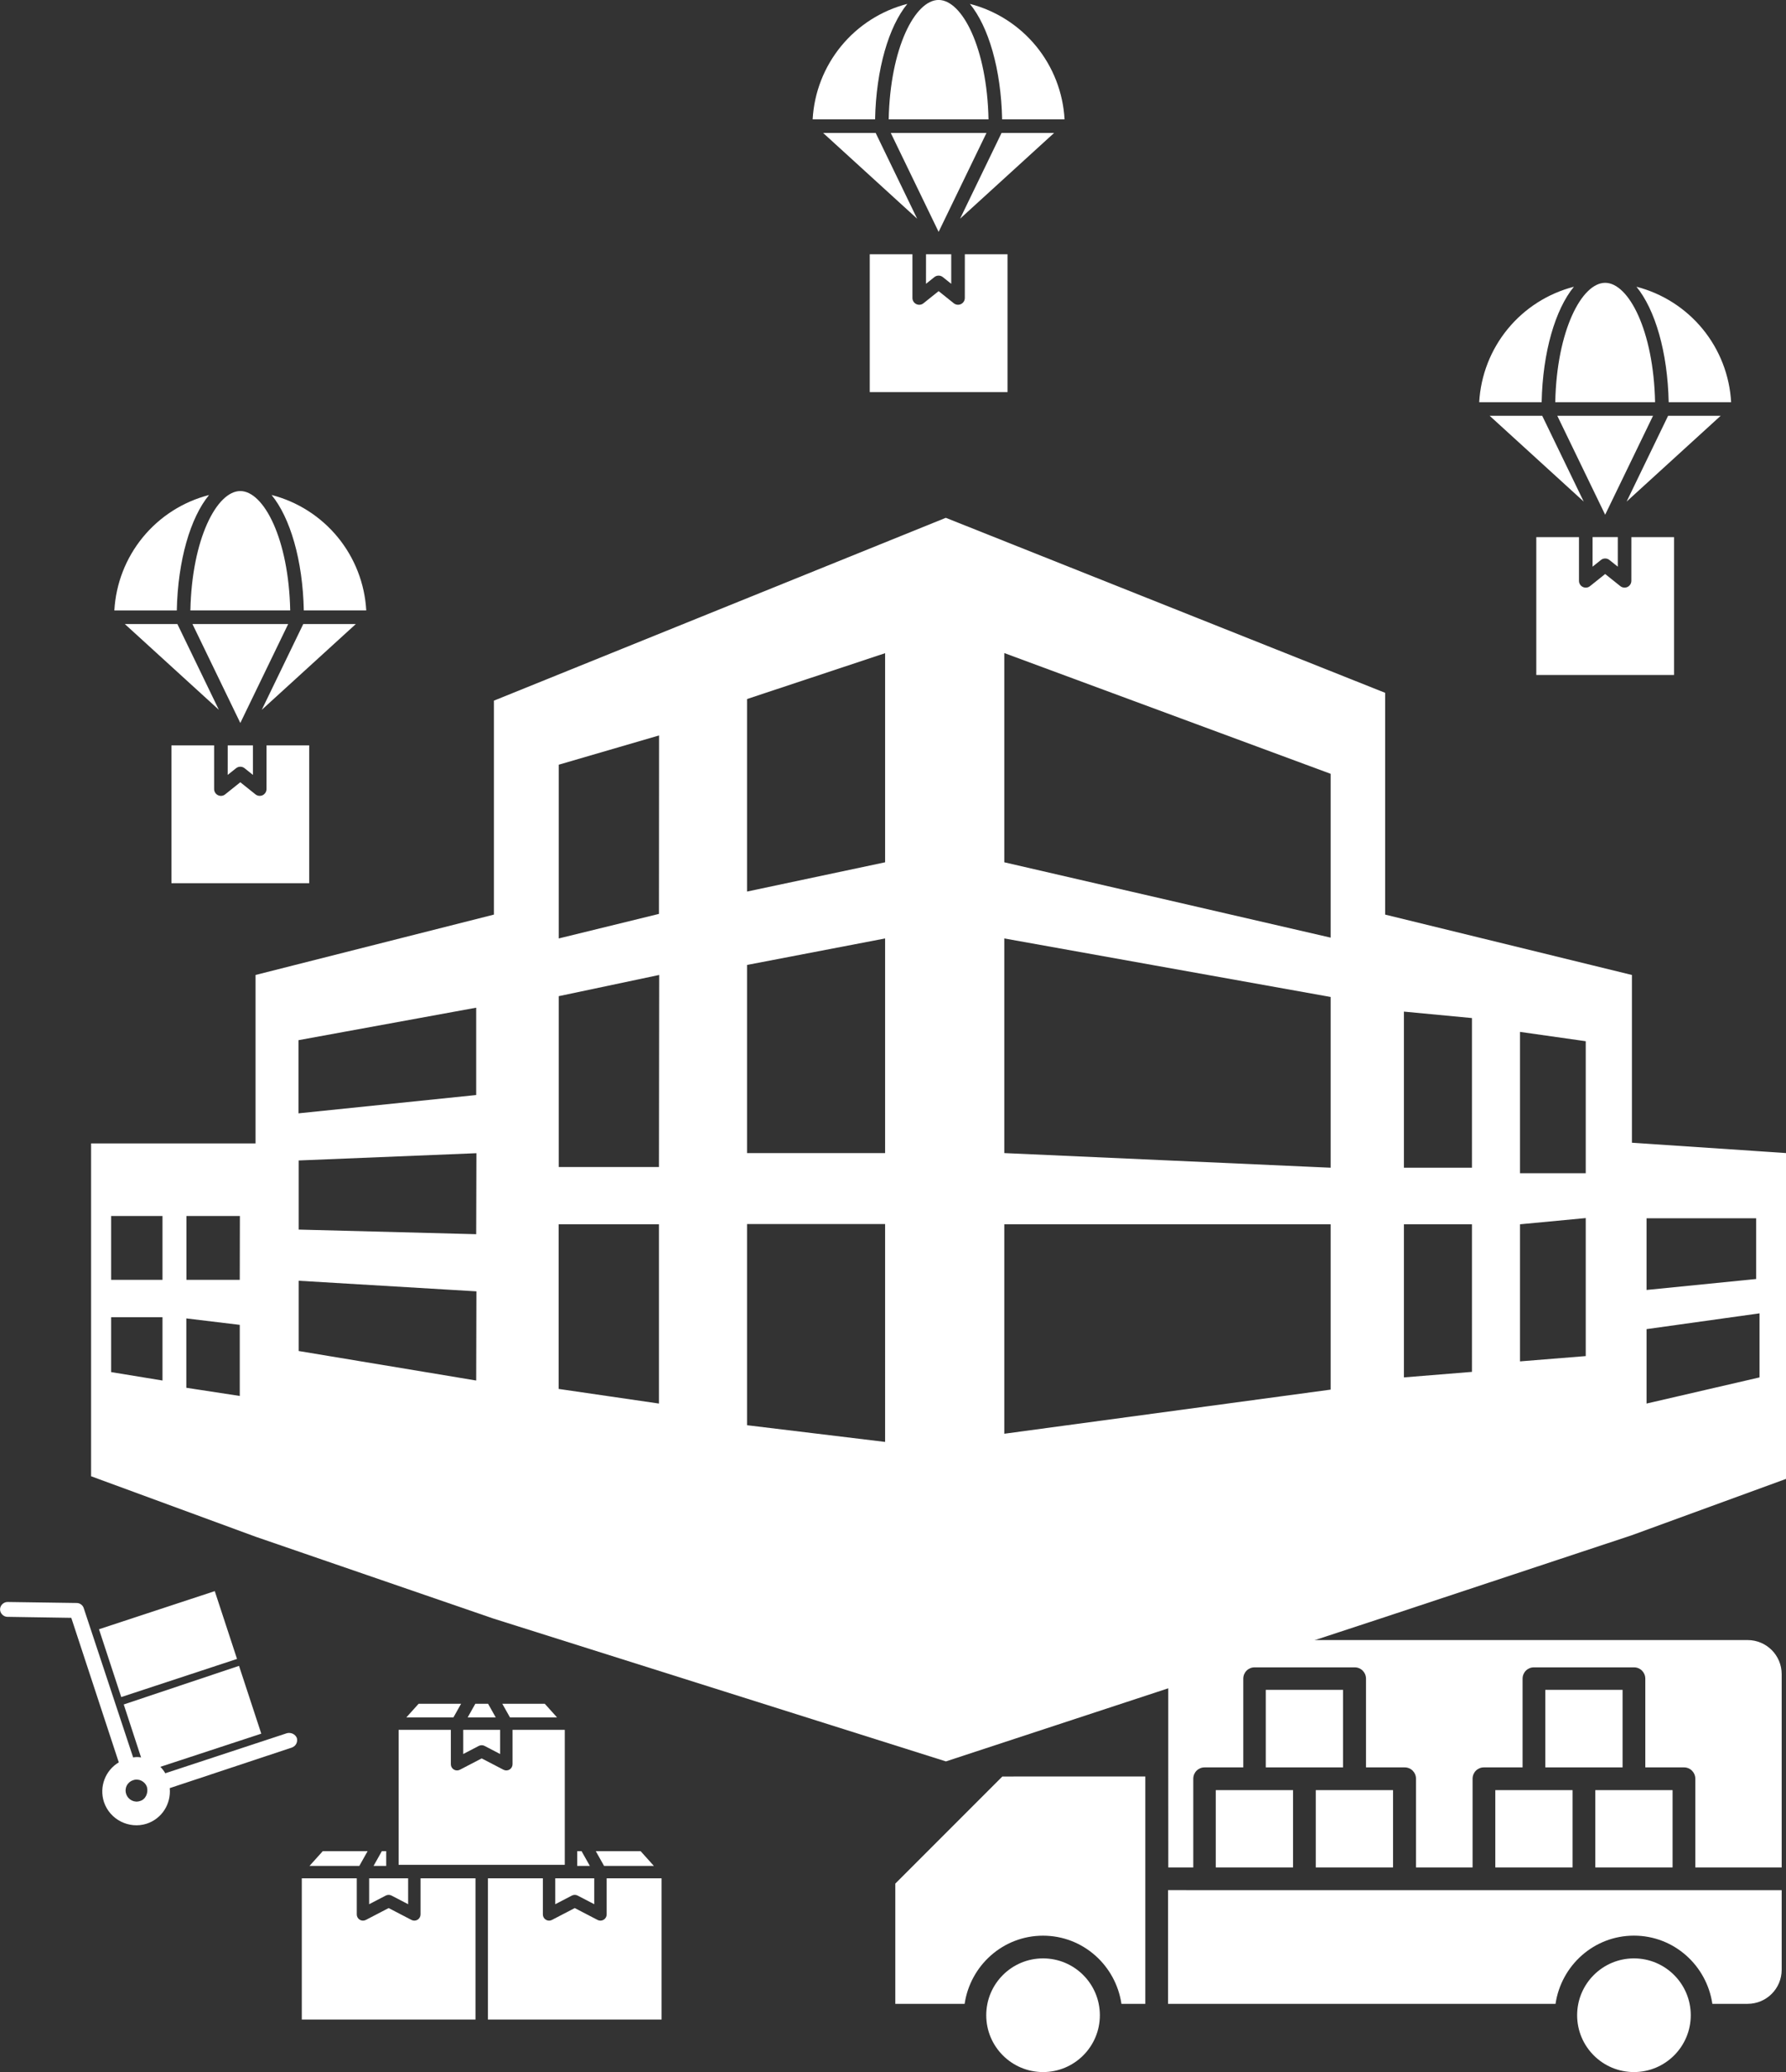 <?xml version="1.0" encoding="utf-8"?>
<!-- Generator: Adobe Illustrator 24.0.1, SVG Export Plug-In . SVG Version: 6.00 Build 0)  -->
<svg version="1.1"
	 id="svg1" inkscape:version="1.3 (0e150ed6c4, 2023-07-21)" sodipodi:docname="I1.svg" xmlns:inkscape="http://www.inkscape.org/namespaces/inkscape" xmlns:sodipodi="http://sodipodi.sourceforge.net/DTD/sodipodi-0.dtd" xmlns:svg="http://www.w3.org/2000/svg"
	 xmlns="http://www.w3.org/2000/svg" xmlns:xlink="http://www.w3.org/1999/xlink" x="0px" y="0px" viewBox="0 0 8598.2 9970.8"
	 style="enable-background:new 0 0 8598.2 9970.8;" xml:space="preserve">
<rect x="0" y="0" width="8598.2" height="9970.8" fill="#333333" stroke="none"/>
<style type="text/css">
	.st0{fill:#FFFFFF;}
</style>
<sodipodi:namedview  bordercolor="#eeeeee" borderopacity="1" id="namedview1" inkscape:current-layer="layer1" inkscape:cx="5927.2972" inkscape:cy="7064.7539" inkscape:deskcolor="#505050" inkscape:document-units="mm" inkscape:pagecheckerboard="0" inkscape:pageopacity="0" inkscape:showpageshadow="0" inkscape:window-height="1494" inkscape:window-maximized="1" inkscape:window-width="2560" inkscape:window-x="-11" inkscape:window-y="-11" inkscape:zoom="0.047913912" pagecolor="#505050">
	</sodipodi:namedview>
<g id="layer1" transform="translate(1458.383,1715.294)" inkscape:groupmode="layer" inkscape:label="Layer 1">
	<g id="g29098-0-9" transform="matrix(5.544,0,0,5.544,-1804.873,-1333.086)">
		<path id="path29022-3-1" class="st0" d="M1479.6,922.9V777.3l-214.3-52.4V532.4L883.8,380.5L491.4,539.2v185.7l-207,52.4v146.2
			H141.6v288.9l142.9,52.5l206.4,71l393,124l381-125.2l214.3-71l134.5-49.1V931.9L1479.6,922.9z M203.6,1129.3L159,1122v-47.6
			l44.6,0L203.6,1129.3z M203.6,1041.9H159v-55.4h44.6L203.6,1041.9z M270.7,1142.7l-46.4-7.1l0-60.2l46.4,5.6L270.7,1142.7z
			 M270.7,1041.9h-46.3v-55.4h46.4L270.7,1041.9z M476,1129.3l-154.1-25.6v-61l154.3,9.2L476,1129.3z M476,1002.3l-154.1-4v-60
			l154.3-6.3L476,1002.3z M476,881.5l-154.3,15.9l0-63.5L476,805.7L476,881.5z M634.7,1149.3l-87.1-12.7V993.7h87.1V1149.3z
			 M634.7,944l-87,0V795.7l87.2-18.4L634.7,944z M634.7,724.3l-87,21.3V594.8l87.1-25.4L634.7,724.3z M831.1,1182.6l-119.9-14.5
			V993.5h119.9V1182.6z M831.1,931.9l-119.9,0V768.6l119.9-23V931.9z M831.1,679.5l-119.9,25.4V537.8L831.1,498V679.5z M1218,1137.2
			l-283.4,38.3V993.7H1218V1137.2z M1218,944.6l-283.4-12.7V745.6l283.4,50.8V944.6z M1218,744.9l-283.4-65.4V497.9L1218,602.7
			V744.9z M1340.7,1121.8l-59.1,4.8V993.7h59.1V1121.8z M1340.7,944.6h-59.1V809.1l59.1,5.6V944.6z M1439.5,1108.1l-57.1,4.6V993.7
			l57.1-5.4V1108.1z M1439.5,949.4h-57.1l0-122.7l57.1,8.1L1439.5,949.4z M1492.3,988.5h95.2v52.7l-95.2,9.5V988.5z M1590.4,1126.6
			l-98.1,22.7v-64.6l98.1-13.7V1126.6z"/>
	</g>
	<g id="g31860-5-6" transform="matrix(0.686,0,0,0.686,-1918.403,-80.834)">
		<path id="path31794-0-4" class="st0" d="M2684.7,9774.9l-854.1,281.2c-10.4-17.4-20.8-31.2-34.7-45.1l708.3-232.6l-156.2-475.7
			l-809,270.8l121.5,371.5c-17.4-3.5-38.2-3.5-55.6,0l-347.2-1048.6c-7-20.8-27.8-34.7-48.6-34.7l-486.1-7
			c-27.8,0-52.1,24.3-52.1,52.1c0,27.8,24.3,52.1,52.1,52.1l447.9,7l333.3,1013.8c-93.8,55.6-138.9,170.1-104.2,277.8
			c41.7,125,177.1,191,298.6,152.8c107.6-34.7,173.6-138.9,163.2-250l857.6-284.7c27.8-10.4,41.7-38.2,34.7-66
			C2743.7,9781.9,2712.5,9768,2684.7,9774.9L2684.7,9774.9z M1653.5,10250.6c-38.2,13.9-83.3-7-97.2-48.6
			c-13.9-41.7,7-83.3,48.6-97.2c38.2-13.9,83.3,7,97.2,48.6C1712.5,10195.1,1691.7,10240.2,1653.5,10250.6L1653.5,10250.6z
			 M2334,9254.2l-812.5,267.4l-156.2-475.7l812.5-267.4L2334,9254.2z"/>
	</g>
	<path id="path54460-3-0" class="st0" d="M4329,6176.7h2625.9c90.8,0,164.1,73.3,164.1,164.1v930h-415.8v-426.7
		c0-30.6-24.1-54.7-54.7-54.7h-186v-426.7c0-30.6-24.1-54.7-54.7-54.7h-481.4c-30.6,0-54.7,24.1-54.7,54.7v426.7h-186
		c-30.6,0-54.7,24.1-54.7,54.7v426.7h-272.4v-426.7c0-30.6-24.1-54.7-54.7-54.7h-186v-426.7c0-30.6-24.1-54.7-54.7-54.7h-481.4
		c-30.6,0-54.7,24.1-54.7,54.7v426.7h-186c-30.6,0-54.7,24.1-54.7,54.7v426.7h-120.3l-0.2-492.4v-437.7
		C4164.8,6250,4238.2,6176.7,4329,6176.7L4329,6176.7z"/>
	<path id="path54462-9-9" class="st0" d="M4821.3,7380.2H7119v382.9c0,90.8-73.3,164.1-164.1,164.1h-169.6
		c-27.4-184.9-184.9-328.2-377.5-328.2c-192.6,0-350.1,143.3-377.5,328.2H4164.8v-547.1L4821.3,7380.2z"/>
	<path id="path54464-3-2" class="st0" d="M6134.3,7982c0,151,122.5,273.5,273.5,273.5c151,0,273.5-122.5,273.5-273.5
		c0-151.1-122.5-273.5-273.5-273.5C6256.7,7708.5,6134.3,7831,6134.3,7982"/>
	<path id="path54466-7-0" class="st0" d="M6112.4,7270.8h-372v-372h372V7270.8z"/>
	<path id="path54468-9-7" class="st0" d="M6353.1,6789.4h-372v-373.1h372V6789.4z"/>
	<path id="path54470-0-1" class="st0" d="M4766.6,7270.8h-372v-372h372V7270.8z"/>
	<path id="path54472-7-5" class="st0" d="M5007.3,6789.4h-372v-373.1h372V6789.4z"/>
	<path id="path54474-2-8" class="st0" d="M3289.6,7982c0,151,122.5,273.5,273.5,273.5c151.1,0,273.5-122.5,273.5-273.5
		c0-151.1-122.5-273.5-273.5-273.5C3412,7708.5,3289.6,7831,3289.6,7982"/>
	<path id="path54476-0-3" class="st0" d="M5248,6898.8v372h-372v-372H5248z"/>
	<path id="path54478-2-7" class="st0" d="M3563,6833.2h492.4v1094.2h-114.9c-27.4-184.9-184.9-328.2-377.5-328.2
		c-192.6,0-350.1,143.3-377.5,328.2h-333.7v-578.8l515.3-515.3L3563,6833.2z"/>
	<path id="path54480-2-1" class="st0" d="M6593.8,6898.8v372h-372v-372H6593.8z"/>
	<g id="g54900-91-8" transform="matrix(1,0,0,1,4287.151,-2304.529)">
		<path id="path54824-05-9" class="st0" d="M-4829,3526.7c7.2-345.1,127.6-574.5,240.3-574.5s233.1,229.4,240.3,574.5H-4829z
			 M-4819,3592.1l230.4,476.1l230.4-476.1H-4819z M-4649.3,4318.1l40.3-32.2l0,0c11.9-9.6,28.9-9.6,40.9,0l40.3,32.2V4176h-121.4
			L-4649.3,4318.1z M-3982.3,3526.7c-7.2-129-55.2-252.4-137.1-352.3c-82-99.9-193.6-171.1-318.7-203.3
			c89.5,109,150.2,313.6,155.2,555.6L-3982.3,3526.7z M-4462.5,4386.2c0,12.6-7.2,24-18.5,29.5c-11.3,5.4-24.8,3.9-34.6-3.9
			l-73-58.4l-73,58.4l0,0c-9.8,7.9-23.3,9.4-34.6,3.9c-11.3-5.5-18.5-16.9-18.5-29.5V4176h-205.5v663.3h663.3V4176h-205.5
			L-4462.5,4386.2z M-4485.3,4004.9l452.7-412.7h-253L-4485.3,4004.9z M-4739.1,2971.2L-4739.1,2971.2
			c-125.1,32.2-236.8,103.4-318.7,203.3c-82,99.9-130,223.3-137.2,352.3h300.6C-4889.3,3284.8-4828.7,3080.1-4739.1,2971.2
			L-4739.1,2971.2z M-4891.6,3592.1h-253l452.7,412.7L-4891.6,3592.1z"/>
	</g>
	<g id="g54900-9-8-9" transform="matrix(1,0,0,1,6605.436,-2658.084)">
		<path id="path54824-0-7-1" class="st0" d="M-576.5,2878.2c7.2-345.1,127.6-574.5,240.3-574.5s233.1,229.4,240.3,574.5H-576.5z
			 M-566.6,2943.6l230.4,476.1l230.4-476.1H-566.6z M-396.9,3669.6l40.3-32.2l0,0c11.9-9.6,28.9-9.6,40.9,0l40.3,32.2v-142.2h-121.4
			L-396.9,3669.6z M270.2,2878.2c-7.2-129-55.2-252.4-137.1-352.3c-82-99.9-193.6-171.1-318.7-203.3
			c89.5,109,150.2,313.6,155.2,555.6L270.2,2878.2z M-210.1,3737.7c0,12.6-7.2,24-18.5,29.5c-11.3,5.4-24.8,3.9-34.6-3.9l-73-58.4
			l-73,58.4l0,0c-9.8,7.9-23.3,9.4-34.6,3.9c-11.3-5.5-18.5-16.9-18.5-29.5v-210.2h-205.5v663.3H-4.5v-663.3H-210L-210.1,3737.7z
			 M-232.9,3356.3l452.7-412.7h-253L-232.9,3356.3z M-486.7,2322.6L-486.7,2322.6c-125.1,32.2-236.8,103.4-318.7,203.3
			c-82,99.9-130,223.3-137.2,352.3h300.6C-636.9,2636.3-576.2,2431.6-486.7,2322.6L-486.7,2322.6z M-639.2,2943.6h-253l452.7,412.7
			L-639.2,2943.6z"/>
	</g>
	<g id="g54900-9-8-9-7" transform="matrix(1,0,0,1,5473.255,-3138.321)">
		<path id="path54824-0-7-1-7" class="st0" d="M-2653.3,1997.3c7.2-345.1,127.6-574.5,240.3-574.5c112.7,0,233.1,229.4,240.3,574.5
			H-2653.3z M-2643.3,2062.7l230.4,476.1l230.4-476.1H-2643.3z M-2473.7,2788.7l40.3-32.2l0,0c11.9-9.6,28.9-9.6,40.9,0l40.3,32.2
			v-142.2h-121.4L-2473.7,2788.7z M-1806.6,1997.3c-7.2-129-55.2-252.4-137.1-352.3c-82-99.9-193.6-171.1-318.7-203.3
			c89.5,109,150.2,313.6,155.2,555.6L-1806.6,1997.3z M-2286.8,2856.8c0,12.6-7.2,24-18.5,29.5c-11.3,5.4-24.8,3.9-34.6-3.9
			l-73-58.4l-73,58.4l0,0c-9.8,7.9-23.3,9.4-34.6,3.9c-11.3-5.5-18.5-16.9-18.5-29.5v-210.2h-205.5v663.3h663.3v-663.3h-205.5
			L-2286.8,2856.8z M-2309.6,2475.4l452.7-412.7h-253L-2309.6,2475.4z M-2563.5,1441.7L-2563.5,1441.7
			c-125.1,32.2-236.8,103.4-318.7,203.3c-82,99.9-130,223.3-137.2,352.3h300.6C-2713.6,1755.4-2653,1550.7-2563.5,1441.7
			L-2563.5,1441.7z M-2716,2062.7h-253l452.7,412.7L-2716,2062.7z"/>
	</g>
	<g id="g55787-3-9" transform="matrix(0.742,0,0,0.742,17.136,1240.589)">
		<path id="path55711-1-5" class="st0" d="M953.3,7154.1H647.8l79.6-88.4H1003L953.3,7154.1z M1625.7,7154.1l-79.6-88.4h-275.6
			l49.7,88.4H1625.7z M1178.2,7065.7h-82.8l-49.7,88.4h182.2L1178.2,7065.7z M1614.1,8365.5l107.9-56.1c11.6-6,25.5-6,37.1,0
			l107.9,56.1v-167.9h-252.9L1614.1,8365.5z M2253.9,8117.1l-86-95.6H1877l53.8,95.6H2253.9z M1784.7,8021.5h-28.3v95.6h82.1
			L1784.7,8021.5z M1136.8,7334.3L1136.8,7334.3c6.4,0,12.8,1.6,18.5,4.6l101.1,52.6v-156.9h-239.4v156.8l101.1-52.6v0
			C1123.9,7335.9,1130.3,7334.4,1136.8,7334.3L1136.8,7334.3z M1675.8,7234.6h-338.9v223.1c0,14.1-7.3,27.1-19.4,34.4
			c-12,7.3-27,7.8-39.4,1.3l-141.4-73.5l-141.4,73.5c-12.5,6.5-27.4,6-39.4-1.3c-12-7.3-19.4-20.3-19.4-34.4v-223.1H597.7v875.3
			h1078.1L1675.8,7234.6z M740,8431.8c0,14.1-7.4,27.1-19.4,34.4c-12,7.3-27,7.8-39.4,1.3l-148.1-77l-148.1,77h0
			c-12.5,6.5-27.4,6-39.4-1.3c-12-7.3-19.4-20.3-19.4-34.4v-234.2H-30.5v915.7h1127v-915.7H740L740,8431.8z M1947.5,8197.6v234.2
			c0,14.1-7.3,27.1-19.4,34.4c-12,7.3-27,7.8-39.5,1.3l-148.1-77l-148.1,77c-12.5,6.5-27.4,6-39.4-1.3c-12-7.3-19.4-20.3-19.4-34.4
			v-234.2H1177v915.7h1127v-915.7L1947.5,8197.6z M396.5,8021.5H105.6l-86,95.6h323.2L396.5,8021.5z M517.2,8021.5h-28.3l-53.8,95.6
			h82.1L517.2,8021.5z M533,8304.9c6.5,0,12.8,1.5,18.6,4.5l107.9,56.1v-167.9H406.5v167.9l107.9-56.1
			C520.1,8306.5,526.5,8304.9,533,8304.9L533,8304.9z"/>
	</g>
</g>
</svg>
